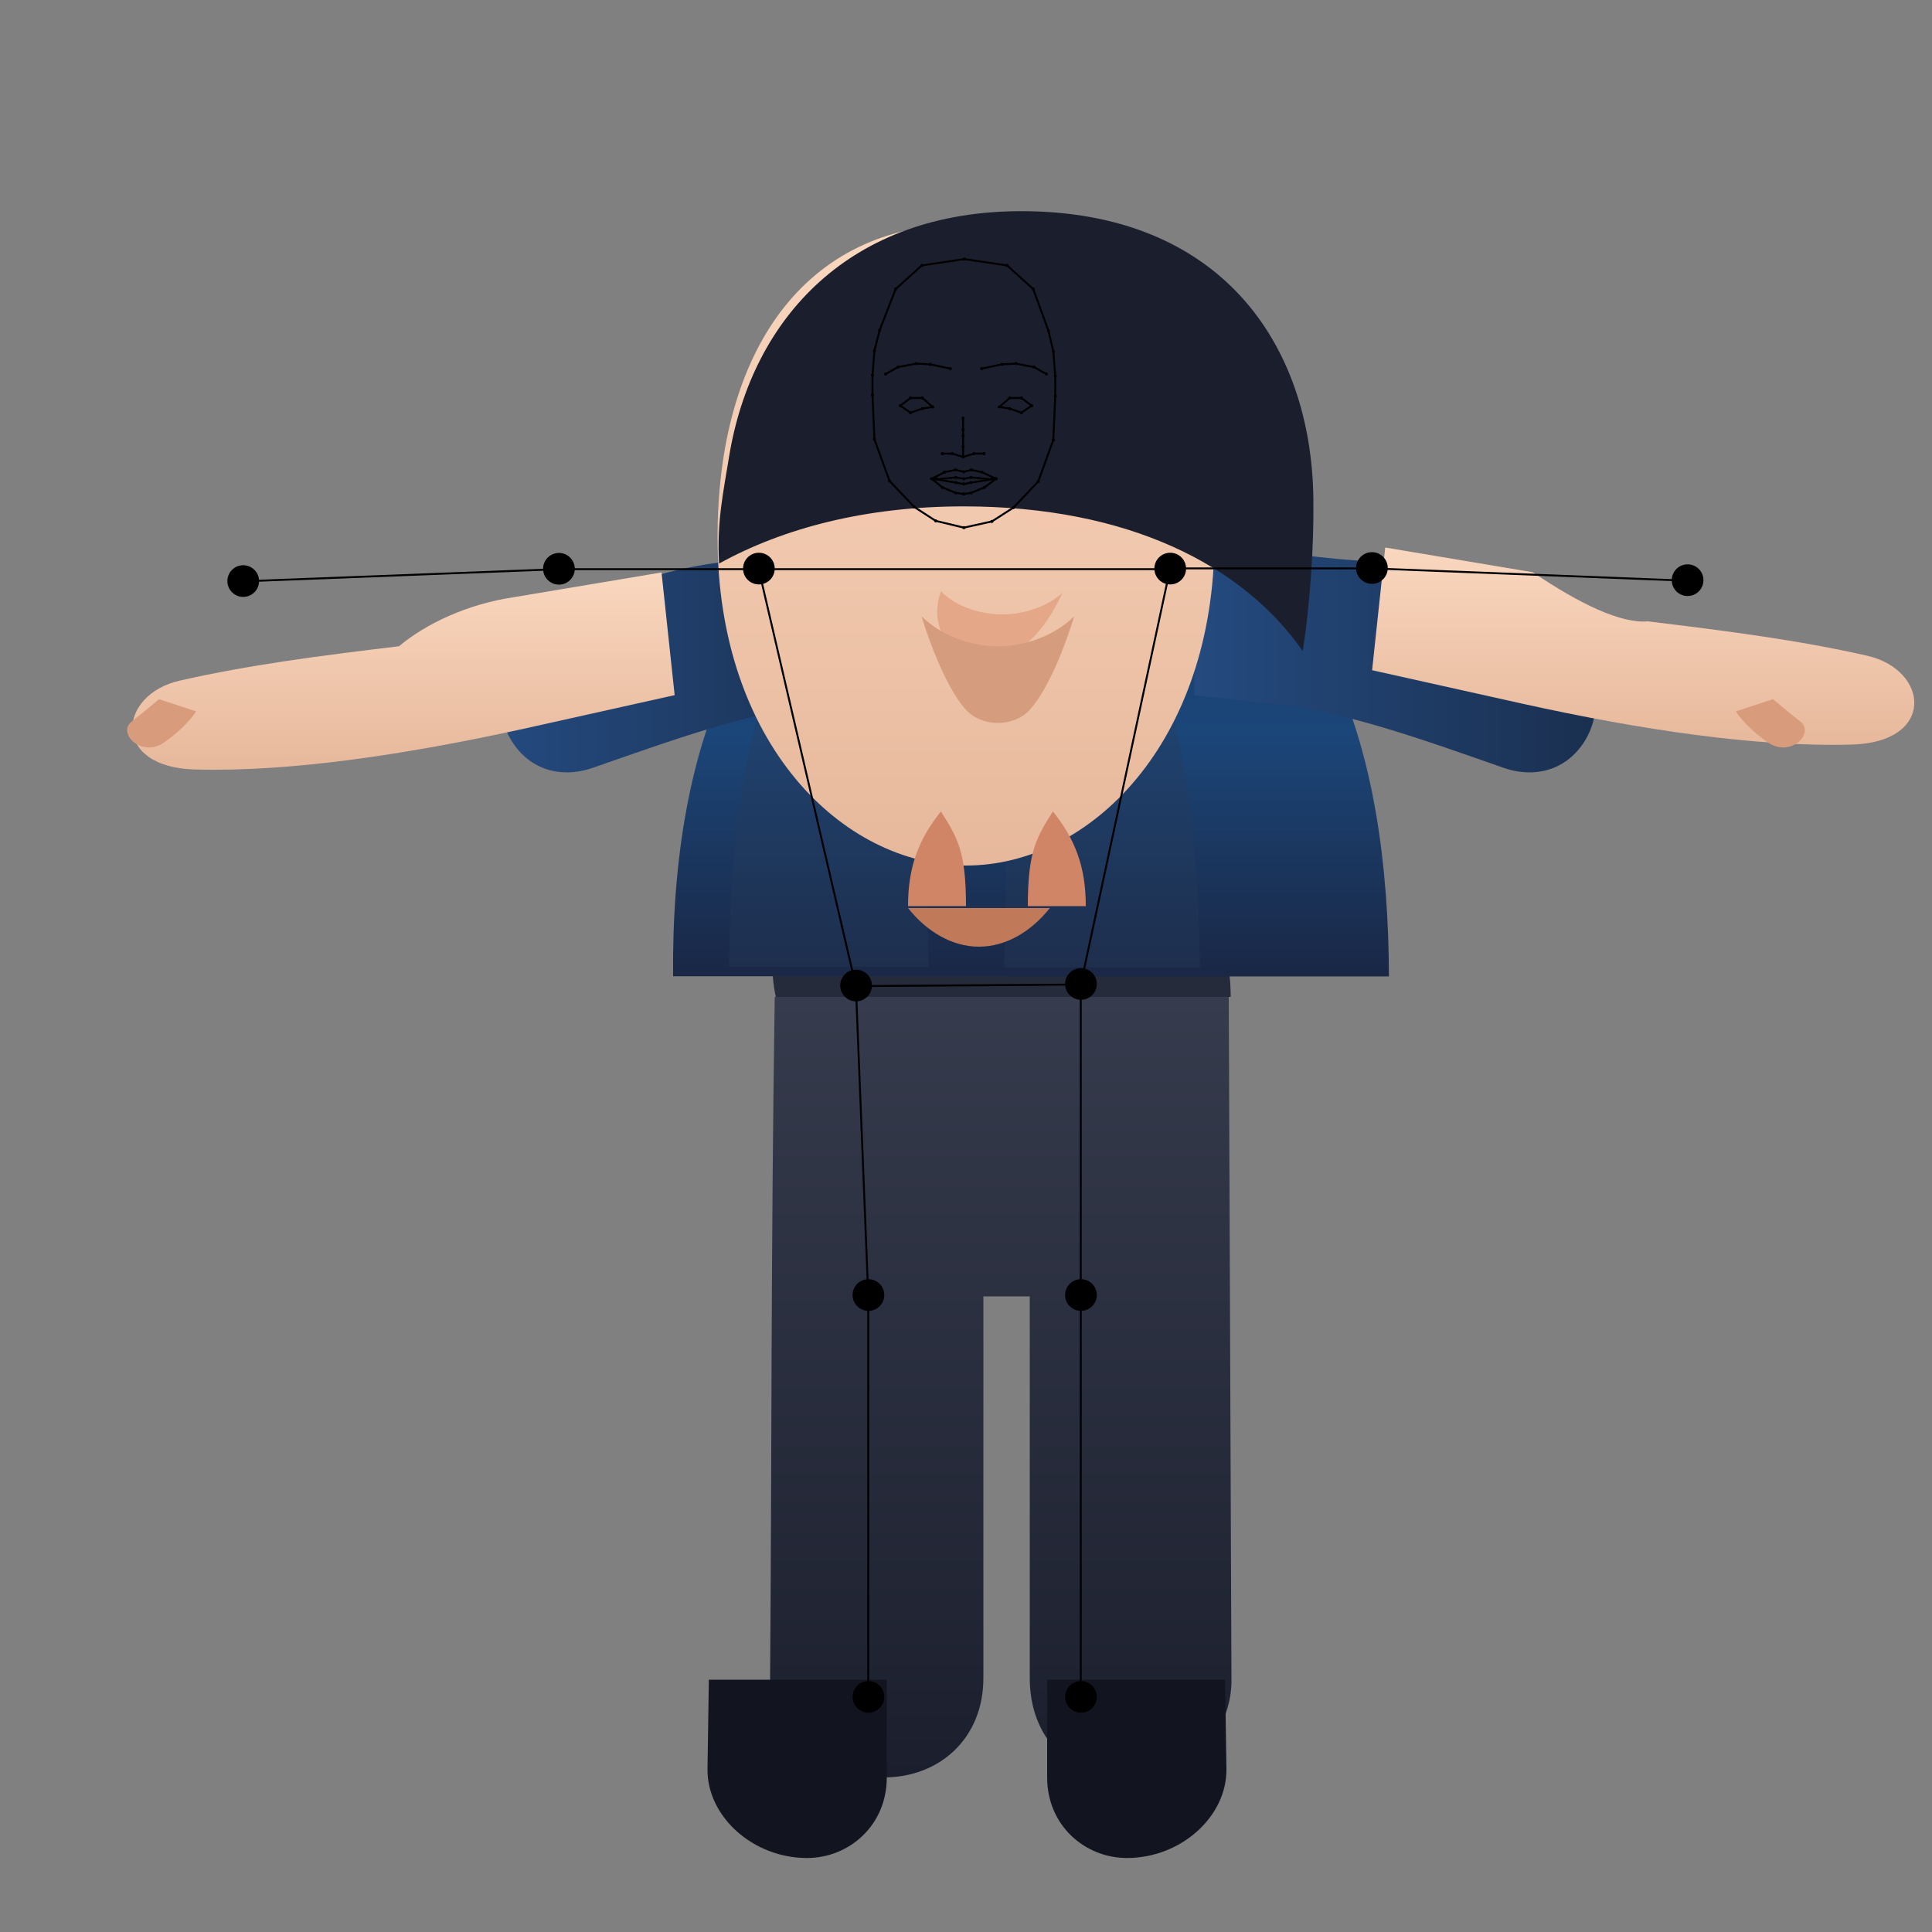 <?xml version="1.0" encoding="utf-8"?>
<svg version="1.1" id="Layer_1" xmlns="http://www.w3.org/2000/svg" xmlns:xlink="http://www.w3.org/1999/xlink" x="0px" y="0px"
     width="1000px" height="1000px" viewBox="0 0 1000 1000" style="enable-background:new 0 0 1000 1000;" xml:space="preserve">
  <rect x="0" y="0" width="1000" height="1000" fill="#808080" stroke="none"/>
  <defs>
    <linearGradient id="skin_shade" x1="0" y1="0" x2="0" y2="1">
      <stop offset="0%" style="stop-color:#F9D7BF" />
      <stop offset="100%" style="stop-color:#E7B89B" />
    </linearGradient>
    <linearGradient id="torso_fabric" x1="0" y1="0" x2="0" y2="1">
      <stop offset="0%" style="stop-color:#1C3B63" />
      <stop offset="50%" style="stop-color:#1B4679" />
      <stop offset="100%" style="stop-color:#1A2745" />
    </linearGradient>
    <linearGradient id="pant_fabric" x1="0" y1="0" x2="0" y2="1">
      <stop offset="0%" style="stop-color:#363B4D" />
      <stop offset="100%" style="stop-color:#1B1F2D" />
    </linearGradient>
    <linearGradient id="arm_fabric" x1="0" y1="0" x2="1" y2="0">
      <stop offset="0%" style="stop-color:#244A7F" />
      <stop offset="100%" style="stop-color:#1A2F4F" />
    </linearGradient>
    <radialGradient id="cheek_blush" cx="0.5" cy="0.5" r="0.5">
      <stop offset="0%" style="stop-color:#FDB7A8; stop-opacity:0.7" />
      <stop offset="100%" style="stop-color:#FDB7A8; stop-opacity:0" />
    </radialGradient>
    <clipPath id="head_clip">
      <path d="M500,116c-84.4,0-128.6,66.9-128.6,162.3c0,105.8,64.2,169.7,128.6,169.7c64.4,0,128.6-63.9,128.6-169.7
        C628.6,182.9,584.4,116,500,116z" />
    </clipPath>
  </defs>
  <g id="illustration">
    <g id="puppet_body">
      <g id="puppet_lower_body">
        <path style="fill:url(#pant_fabric);" d="M401,516c-2,132-1.5,241.3-2.4,352.6c-0.2,26.4,23.4,51.4,58.8,51.4
          c29.1,0,51.6-20.4,51.6-51.4V671h24v197.6c0,31.1,20.9,51.4,48.6,51.4c34.4,0,56.4-23.2,55.8-51.4L636,516H401z" />
        <path style="fill:#121520;" d="M459,920c0,24.8-19.5,41.7-41.3,41.7c-28,0-51.8-21.5-51.5-46.1l0.7-46.2h92.1V920z" />
        <path style="fill:#121520;" d="M542,920c0,24.8,19.5,41.7,41.3,41.7c28,0,51.8-21.5,51.5-46.1l-0.7-46.2H542V920z" />
        <path style="fill:#252B3B;" d="M401.6,516h235.4c0,0,0.7-30.8-14.2-52.4c-18.9-27.9-59.8-37.4-103.5-37.4
          c-47.4,0-85.5,14.8-105.8,37.4C393.1,484.3,401.6,516,401.6,516z" />
      </g>
      <g id="puppet_torso">
        <path style="fill:url(#torso_fabric);" d="M348.4,505.3c-1.2-117.3,35.3-230.9,149.6-248.8c11.4-1.8,24.2-2.7,37.9-2.7
          c15.6,0,30,1.2,42.9,3.7c109,21.6,139.8,132.5,140.1,247.9l-370.5-0.1H348.4z" />
        <path style="fill:#253B5B;" d="M496.5,261.5c-34.6,4.3-62.4,23.2-79.6,50.6c-30.7,48.4-38.8,117.8-39.6,188.4h103.3
          C479,416.9,487.7,330.4,496.5,261.5z" opacity="0.35" />
        <path style="fill:#253B5B;" d="M503.3,261.3c10.8,69.6,20.2,155.9,16.4,239.4h101.4c-1-76.8-9.8-149.3-42.9-197
          C561.3,276.7,535.7,265.1,503.3,261.3z" opacity="0.35" />
        <ellipse style="fill:#F1EFEA;" cx="500" cy="304" rx="38" ry="24" />
      </g>
    </g>
    <g id="rightUpperArm">
      <path style="fill:url(#arm_fabric);" d="M384,290c-39.2,2.5-88.5,19.5-111.6,42.8c-13.4,13.7-17.3,33.5-8.4,49.3
        c8.6,15.3,25,21.5,42.9,15.3c40.7-14.2,81.5-29.1,119.6-33.2l40.5-4.3l-0.5-76.7C433.3,283.6,408.5,288.5,384,290z" />
    </g>
    <g id="rightLowerArm">
      <path style="fill:url(#skin_shade);" d="M206.5,334.5c-40.1,4.8-77.5,9.6-113.5,17.8c-32.1,7.3-35.7,44.9,8.1,46
        c49.3,1.3,108.8-7.7,170-21.1l78.1-17.4l-6.8-63.5l-76.4,12.8C241.8,312.7,220.5,322.8,206.5,334.5z" />
      <path style="fill:#D89B7C;" d="M101.5,368.2l-19.2-6.3c0,0-6.7,5.7-14.2,11.6c-7.5,5.9,4.9,18.8,16.7,10.9
        C97.2,375.7,101.5,368.2,101.5,368.2z" />
    </g>
    <g id="leftUpperArm">
      <path style="fill:url(#arm_fabric);" d="M618.7,283.2l-0.6,76.7l40.5,4.3c38.1,4.1,78.9,19,119.6,33.2
        c17.9,6.2,34.3,0,42.9-15.3c8.9-15.8,5-35.6-8.4-49.3c-23-23.3-72.4-40.4-111.6-42.8C677.6,288.5,652.8,283.6,618.7,283.2z" />
    </g>
    <g id="leftLowerArm">
      <path style="fill:url(#skin_shade);" d="M793.4,296.2l-76.4-12.8l-6.8,63.5l78.1,17.4c61.2,13.5,120.6,22.4,170,21.1
        c43.8-1.1,40.2-38.7,8.1-46c-36-8.2-73.4-12.9-113.5-17.8C839,322.8,817.8,312.7,793.4,296.2z" />
      <path style="fill:#D89B7C;" d="M898.5,368.2l19.2-6.3c0,0,6.7,5.7,14.2,11.6c7.5,5.9-4.9,18.8-16.7,10.9
        C902.8,375.7,898.5,368.2,898.5,368.2z" />
    </g>
    <g id="puppet_head_base">
      <g clip-path="url(#head_clip)">
        <path style="fill:url(#skin_shade);" d="M500,116c-84.4,0-128.6,66.9-128.6,162.3c0,105.8,64.2,169.7,128.6,169.7
          c64.4,0,128.6-63.9,128.6-169.7C628.6,182.9,584.4,116,500,116z" />
        <ellipse style="fill:url(#cheek_blush);" cx="444" cy="240" rx="46" ry="38" />
        <ellipse style="fill:url(#cheek_blush);" cx="556" cy="240" rx="46" ry="38" />
        <path style="fill:#E4A889;" d="M487,306c7.4,7.6,19.7,12,31.8,12c11.7,0,23.4-4.2,31.2-11.2c-10.5,22.3-23.1,34.2-41.5,34.2
          C495,341,479.6,327.6,487,306z" />
      </g>
      <path style="fill:#D59C7E;" d="M477,319c0,0,9.9,33.9,23,48.4c3.9,4.3,10,6.8,16.5,6.8c6.6,0,12.6-2.5,16.5-6.8
        c13.1-14.5,23-48.4,23-48.4c-10,9.8-25,15.5-39.5,15.5C502,334.5,487,328.8,477,319z" />
      <path style="fill:#D08567;" d="M487,420c8.4,13.3,13,20.3,13,49h-30c0-20.7,5.7-34.8,17-49z" />
      <path style="fill:#D08567;" d="M545,420c11.3,14.2,17,28.3,17,49h-30c0-28.7,4.6-35.7,13-49H545z" />
      <path style="fill:#C07A59;" d="M470,470c9.5,12,22.6,20,36.7,20s27.2-8,36.7-20H470z" />
    </g>
    <g id="face_templates" style="display:none;">
      <g id="template_mouth">
        <path style="fill:#8C2E2D; stroke:#6A1E1D; stroke-width:2;" d="M474,252c0,0,11.4,6.2,26,6.2s26-6.2,26-6.2
          c0,11-11.6,22.8-26,22.8S474,263,474,252z" />
        <path style="fill:#BF4C49;" d="M477.8,253.9c6.8,3.1,15.4,5,22.2,5c6.7,0,15.6-1.8,22.2-4.8c-3.7,7.1-13.3,12.8-22.2,12.8
          C491.4,266.9,481.5,261.1,477.8,253.9z" />
      </g>
      <g id="template_eye_right">
        <path style="fill:#FFFFFF; stroke:#1B1F2D; stroke-width:2;" d="M445,210c7.5-6.4,15.2-9.6,23.2-9.6c8.1,0,16,3.2,23.4,9.8
          c-7.4,6.6-15.3,9.8-23.4,9.8C460.1,220,452.5,216.7,445,210z" />
        <ellipse style="fill:#1C2A3F;" cx="468" cy="210" rx="7.8" ry="10.2" />
        <ellipse style="fill:#0C111D;" cx="468" cy="210" rx="4.2" ry="6" />
        <circle style="fill:#FFFFFF;" cx="471.2" cy="205.5" r="1.8" />
      </g>
      <g id="template_eye_left">
        <path style="fill:#FFFFFF; stroke:#1B1F2D; stroke-width:2;" d="M555,210c-7.5-6.4-15.2-9.6-23.2-9.6c-8.1,0-16,3.2-23.4,9.8
          c7.4,6.6,15.3,9.8,23.4,9.8C539.9,220,547.5,216.7,555,210z" />
        <ellipse style="fill:#1C2A3F;" cx="532" cy="210" rx="7.8" ry="10.2" />
        <ellipse style="fill:#0C111D;" cx="532" cy="210" rx="4.2" ry="6" />
        <circle style="fill:#FFFFFF;" cx="528.8" cy="205.5" r="1.8" />
      </g>
      <g id="template_brow_right">
        <path style="fill:#1B1F2D;" d="M440,192c10.2-8.6,22.8-12.8,37.8-12.8c10.7,0,20.9,2.2,30.5,6.6c-13.9,7.6-28.4,11.4-43.5,11.4
          C455.9,197.2,447.7,195.4,440,192z" />
      </g>
      <g id="template_brow_left">
        <path style="fill:#1B1F2D;" d="M560,192c-10.2-8.6-22.8-12.8-37.8-12.8c-10.7,0-20.9,2.2-30.5,6.6c13.9,7.6,28.4,11.4,43.5,11.4
          C544.1,197.2,552.3,195.4,560,192z" />
      </g>
      <g id="template_nose">
        <path style="fill:#D69374; stroke:#B67254; stroke-width:2;" d="M498.5,210c-6.5,0-14.3,8.5-14.3,17.8c0,6.7,5.5,11,12.3,11
          h4.1c6.8,0,12.3-4.3,12.3-11C512.9,218.5,505,210,498.5,210z" />
        <path style="fill:#C07A59;" d="M490.2,231c2.6,4,6.1,6.2,10.4,6.2c4.2,0,7.6-2.2,10.1-6.2H490.2z" />
      </g>
      <path id="rightMiddleLip_2_" d="M486.5,246.2c0.3,0,0.5,0.3,0.5,0.5s-0.3,0.5-0.5,0.5s-0.5-0.3-0.5-0.5S486.2,246.2,486.5,246.2z" />
      <circle id="upperLipBottomMid_1_" cx="500" cy="246.5" r="0.5" />
      <circle id="rightUpperLipBottom1_1_" cx="496.7" cy="246.2" r="0.5" />
      <path id="leftMiddleLip_2_" d="M513.1,246.2c0.3,0,0.5,0.3,0.5,0.5s-0.3,0.5-0.5,0.5s-0.5-0.3-0.5-0.5S512.8,246.2,513.1,246.2z" />
      <circle id="leftUpperLipBottom1_1_" cx="503.3" cy="246.2" r="0.5" />
      <circle id="lowerLipTopMid_2_" cx="500" cy="248.5" r="0.5" />
      <circle id="rightLowerLipTop0_2_" cx="496.7" cy="248.1" r="0.5" />
      <circle id="leftLowerLipTop0_2_" cx="503.3" cy="248.1" r="0.5" />
      <circle id="rightEye0_1_" cx="466" cy="210" r="0.8" />
      <circle id="rightEye1_1_" cx="471.3" cy="206" r="0.8" />
      <circle id="rightEye5_1_" cx="471.3" cy="213.6" r="0.8" />
      <circle id="rightEye2_1_" cx="477.4" cy="206" r="0.8" />
      <circle id="rightEye3_1_" cx="482.7" cy="210.6" r="0.8" />
      <circle id="rightEye4_1_" cx="477.4" cy="211.5" r="0.8" />
      <circle id="leftEye0_1_" cx="534" cy="210" r="0.8" />
      <circle id="leftEye1_1_" cx="528.7" cy="206" r="0.8" />
      <circle id="leftEye5_1_" cx="528.7" cy="213.6" r="0.8" />
      <circle id="leftEye2_1_" cx="522.6" cy="206" r="0.8" />
      <circle id="leftEye3_1_" cx="517.3" cy="210.6" r="0.8" />
      <circle id="leftEye4_1_" cx="522.6" cy="211.5" r="0.8" />
      <circle id="leftBrow1_1_" cx="535.2" cy="190" r="0.8" />
      <circle id="leftBrow4_1_" cx="508.1" cy="190.8" r="0.8" />
      <circle id="leftBrow3_1_" cx="518.5" cy="188.6" r="0.8" />
      <circle id="leftBrow0_1_" cx="541.6" cy="193.6" r="0.8" />
      <circle id="leftBrow2_1_" cx="525.8" cy="188.2" r="0.8" />
      <circle id="rightBrow1_1_" cx="464.8" cy="190" r="0.8" />
      <circle id="rightBrow4_1_" cx="491.9" cy="190.8" r="0.8" />
      <circle id="rightBrow3_1_" cx="481.5" cy="188.6" r="0.8" />
      <circle id="rightBrow0_1_" cx="458.4" cy="193.6" r="0.8" />
      <circle id="rightBrow2_1_" cx="474.2" cy="188.2" r="0.8" />
      <circle id="nose1_1_" cx="498.5" cy="222.4" r="0.8" />
      <circle id="nose0_1_" cx="498.5" cy="216.4" r="0.8" />
      <circle id="nose3_1_" cx="498.5" cy="231.3" r="0.8" />
      <circle id="rightNose0_1_" cx="487.7" cy="234.8" r="0.8" />
      <circle id="rightNose1_1_" cx="492.9" cy="234.8" r="0.8" />
      <circle id="nose2_1_" cx="498.5" cy="225.7" r="0.8" />
      <circle id="nose4_1_" cx="498.5" cy="236.5" r="0.8" />
      <circle id="leftNose0_1_" cx="509.3" cy="234.8" r="0.8" />
      <circle id="leftNose1_1_" cx="504.1" cy="234.8" r="0.8" />
    </g>
    <g id="face_overlay_layer"></g>
    <path id="puppet_head_front" style="fill:#1B1F2D;" d="M377.4,236.2c11.9-72.3,63.1-126.9,151.2-126.9c102.3,0,150.3,67.8,151.2,149.2
      c0.3,24.3-1.7,54.2-5.5,78.5c-30.9-44.4-90.3-74.9-175.5-74.9c-50.5,0-93.3,11.2-126.6,29.6C370.9,270.1,374.6,253.7,377.4,236.2z" />
  </g>
  <g id="skeleton_1_">
    <circle id="rightShoulder" cx="392.8" cy="294.3" r="8.2" />
    <circle id="rightElbow" cx="289.3" cy="294.4" r="8.2" />
    <ellipse id="rightWrist" transform="matrix(0.995 -9.853767e-02 9.853767e-02 0.995 -29.027 13.87)" cx="125.9" cy="300.8" rx="8.2" ry="8.2" />
    <circle id="rightHip" cx="443.1" cy="510.1" r="8.2" />
    <circle id="rightKnee" cx="449.5" cy="670.3" r="8.2" />
    <circle id="rightAnkle" cx="449.5" cy="878.3" r="8.2" />
    <circle id="leftShoulder" cx="605.7" cy="294.3" r="8.2" />
    <circle id="leftElbow" cx="710.1" cy="294" r="8.2" />
    <circle id="leftWrist" cx="873.5" cy="300.3" r="8.2" />
    <circle id="leftHip" cx="559.5" cy="509.3" r="8.2" />
    <circle id="leftKnee" cx="559.5" cy="670.3" r="8.2" />
    <circle id="leftAnkle" cx="559.5" cy="878.3" r="8.2" />
    <polygon style="fill:none;stroke:#000000;stroke-miterlimit:10;" points="392.7,294.6 443,510.4 559.4,509.6 605.6,294.6" />
    <polyline style="fill:none;stroke:#000000;stroke-miterlimit:10;" points="391.7,294.6 289,294.6 125.7,300.9" />
    <polyline style="fill:none;stroke:#000000;stroke-miterlimit:10;" points="607.1,294.2 710.3,294.2 873.6,300.6" />
    <polyline style="fill:none;stroke:#000000;stroke-miterlimit:10;" points="443,510.4 449.4,670.6 449.4,878.6" />
    <polyline style="fill:none;stroke:#000000;stroke-miterlimit:10;" points="559.4,509.6 559.4,670.6 559.4,878.6" />
    <circle id="rightEye0" cx="466" cy="210" r="0.8" />
    <circle id="rightBrow1" cx="464.8" cy="190" r="0.8" />
    <circle id="rightBrow4" cx="491.9" cy="190.8" r="0.8" />
    <circle id="nose1" cx="498.5" cy="222.4" r="0.8" />
    <circle id="rightBrow3" cx="481.5" cy="188.6" r="0.8" />
    <circle id="rightEye1" cx="471.3" cy="206" r="0.8" />
    <circle id="rightBrow0" cx="458.4" cy="193.6" r="0.8" />
    <circle id="rightBrow2" cx="474.2" cy="188.2" r="0.8" />
    <circle id="rightEye5" cx="471.3" cy="213.6" r="0.8" />
    <circle id="rightEye2" cx="477.4" cy="206" r="0.8" />
    <circle id="rightEye3" cx="482.7" cy="210.6" r="0.8" />
    <circle id="nose0" cx="498.5" cy="216.4" r="0.8" />
    <circle id="nose3" cx="498.5" cy="231.3" r="0.8" />
    <circle id="rightNose0" cx="487.7" cy="234.8" r="0.8" />
    <circle id="rightMouthCorner" cx="482.2" cy="247.8" r="0.8" />
    <circle id="rightNose1" cx="492.9" cy="234.8" r="0.8" />
    <circle id="rightUpperLipTop0" cx="488.9" cy="244.4" r="0.8" />
    <circle id="nose2" cx="498.5" cy="225.7" r="0.8" />
    <circle id="nose4" cx="498.5" cy="236.5" r="0.8" />
    <circle id="upperLipTopMid" cx="498.9" cy="244.2" r="0.8" />
    <circle id="rightUpperLipTop1" cx="494.5" cy="243.2" r="0.8" />
    <path id="rightMiddleLip" d="M484.7,246.9c0.4,0,0.8,0.4,0.8,0.8s-0.4,0.8-0.8,0.8s-0.8-0.4-0.8-0.8S484.3,246.9,484.7,246.9z" />
    <circle id="lowerLipBottomMid" cx="498.9" cy="255.7" r="0.8" />
    <circle id="upperLipBottomMid" cx="498.9" cy="247.8" r="0.8" />
    <circle id="lowerLipTopMid" cx="498.9" cy="250.5" r="0.8" />
    <circle id="rightUpperLipBottom1" cx="494.8" cy="247.1" r="0.8" />
    <circle id="rightLowerLipTop0" cx="494.8" cy="249.8" r="0.8" />
    <circle id="rightLowerLipBottom1" cx="494.6" cy="255.1" r="0.8" />
    <circle id="rightLowerLipBottom0" cx="487.8" cy="252.3" r="0.8" />
    <circle id="rightEye4" cx="477.4" cy="211.5" r="0.8" />
    <circle id="jawMid" cx="498.9" cy="273.1" r="0.8" />
    <circle id="rightJaw7" cx="484.3" cy="269.6" r="0.8" />
    <circle id="rightJaw6" cx="473.2" cy="262.4" r="0.8" />
    <circle id="rightJaw5" cx="460.4" cy="248.9" r="0.8" />
    <circle id="rightJaw4" cx="452.6" cy="227.4" r="0.8" />
    <circle id="rightJaw3" cx="451.6" cy="204.5" r="0.8" />
    <circle id="rightJaw2" cx="451.6" cy="194.2" r="0.8" />
    <circle id="rightJaw1" cx="452.6" cy="181.6" r="0.8" />
    <circle id="rightJaw0" cx="455.3" cy="170.9" r="0.8" />
    <circle id="topMid" cx="499.1" cy="134.1" r="0.8" />
    <circle id="leftTop0" cx="521.3" cy="137.4" r="0.8" />
    <circle id="leftTop1" cx="534.8" cy="149.6" r="0.8" />
    <circle id="leftEye0" cx="534" cy="210" r="0.8" />
    <circle id="leftBrow1" cx="535.2" cy="190" r="0.8" />
    <circle id="leftBrow4" cx="508.1" cy="190.8" r="0.8" />
    <circle id="leftBrow3" cx="518.5" cy="188.6" r="0.8" />
    <circle id="leftEye1" cx="528.7" cy="206" r="0.8" />
    <circle id="leftBrow0" cx="541.6" cy="193.6" r="0.8" />
    <circle id="leftBrow2" cx="525.8" cy="188.2" r="0.8" />
    <circle id="leftEye5" cx="528.7" cy="213.6" r="0.8" />
    <circle id="leftEye2" cx="522.6" cy="206" r="0.8" />
    <circle id="leftEye3" cx="517.3" cy="210.6" r="0.8" />
    <circle id="leftNose0" cx="509.3" cy="234.8" r="0.8" />
    <circle id="leftMouthCorner" cx="515.6" cy="247.8" r="0.8" />
    <circle id="leftNose1" cx="504.1" cy="234.8" r="0.8" />
    <circle id="leftUpperLipTop0" cx="508.2" cy="244.4" r="0.8" />
    <circle id="leftUpperLipTop1" cx="502.7" cy="243.2" r="0.8" />
    <path id="leftMiddleLip" d="M513.4,246.9c0.4,0,0.8,0.4,0.8,0.8s-0.4,0.8-0.8,0.8c-0.4,0-0.8-0.4-0.8-0.8S513,246.9,513.4,246.9z" />
    <circle id="leftUpperLipBottom1" cx="502.5" cy="247.1" r="0.8" />
    <circle id="leftLowerLipTop0" cx="502.5" cy="249.8" r="0.8" />
    <circle id="leftLowerLipBottom1" cx="502.7" cy="255.1" r="0.8" />
    <circle id="leftLowerLipBottom0" cx="509.5" cy="252.3" r="0.8" />
    <circle id="leftEye4" cx="522.6" cy="211.5" r="0.8" />
    <circle id="leftJaw7" cx="513.4" cy="269.9" r="0.8" />
    <circle id="leftJaw6" cx="524.6" cy="262.7" r="0.8" />
    <circle id="leftJaw5" cx="537.4" cy="249.2" r="0.8" />
    <circle id="leftJaw4" cx="545.2" cy="227.7" r="0.8" />
    <circle id="leftJaw3" cx="546.2" cy="205" r="0.8" />
    <circle id="leftJaw2" cx="546.2" cy="194.6" r="0.8" />
    <circle id="leftJaw1" cx="545.2" cy="181.9" r="0.8" />
    <circle id="leftJaw0" cx="542.7" cy="171.3" r="0.8" />
    <polyline style="fill:none;stroke:#000000;stroke-miterlimit:10;" points="499.1,134.1 477.1,137.4 463.6,149.6 455.3,170.9 452.6,181.6 451.6,194.2 451.6,204.5 452.6,227.4 460.4,248.9 473.2,262.4 484.3,269.6 498.9,273.1 513.4,269.9 524.6,262.7 537.4,249.2 545.2,227.7 546.2,205 546.2,194.6 545.2,181.9 542.7,171.3 534.8,149.6 521.3,137.4 499.1,134.1" />
    <polyline style="fill:none;stroke:#000000;stroke-miterlimit:10;" points="458.4,193.6 464.8,190 474.2,188.2 481.5,188.6 491.9,190.8" />
    <polygon style="fill:none;stroke:#000000;stroke-miterlimit:10;" points="466,210 471.3,206 477.4,206 482.7,210.6 477.4,211.5 471.3,213.6" />
    <polyline style="fill:none;stroke:#000000;stroke-miterlimit:10;" points="487.7,234.8 492.9,234.8 498.5,236.5 498.5,231.3 498.5,225.7 498.5,222.4 498.5,216.4" />
    <polyline style="fill:none;stroke:#000000;stroke-miterlimit:10;" points="541.6,193.6 535.2,190 525.8,188.2 518.5,188.6 508.1,190.8" />
    <polygon style="fill:none;stroke:#000000;stroke-miterlimit:10;" points="534,210 528.7,206 522.6,206 517.3,210.6 522.6,211.5 528.7,213.6" />
    <polyline style="fill:none;stroke:#000000;stroke-miterlimit:10;" points="509.3,234.8 504.1,234.8 498.5,236.5" />
    <polygon style="fill:none;stroke:#000000;stroke-miterlimit:10;" points="482.2,247.8 488.9,244.4 494.5,243.2 498.9,244.2 502.7,243.2 508.2,244.4 515.6,247.8 509.5,252.3 502.7,255.1 498.9,255.7 494.6,255.1 487.8,252.3" />
    <polyline style="fill:none;stroke:#000000;stroke-miterlimit:10;" points="482.2,247.8 484.7,248.1 494.8,247.1 498.9,247.8 502.5,247.1 513.4,248.1 515.6,247.8" />
    <polyline style="fill:none;stroke:#000000;stroke-miterlimit:10;" points="482.2,247.8 484.7,248.1 494.8,249.8 498.9,250.6 502.5,249.8 513.4,248.1 515.6,247.8" />
    <circle id="rightTop0" cx="477.2" cy="137.4" r="0.8" />
    <circle id="rightTop1" cx="463.6" cy="149.6" r="0.8" />
  </g>
</svg>
